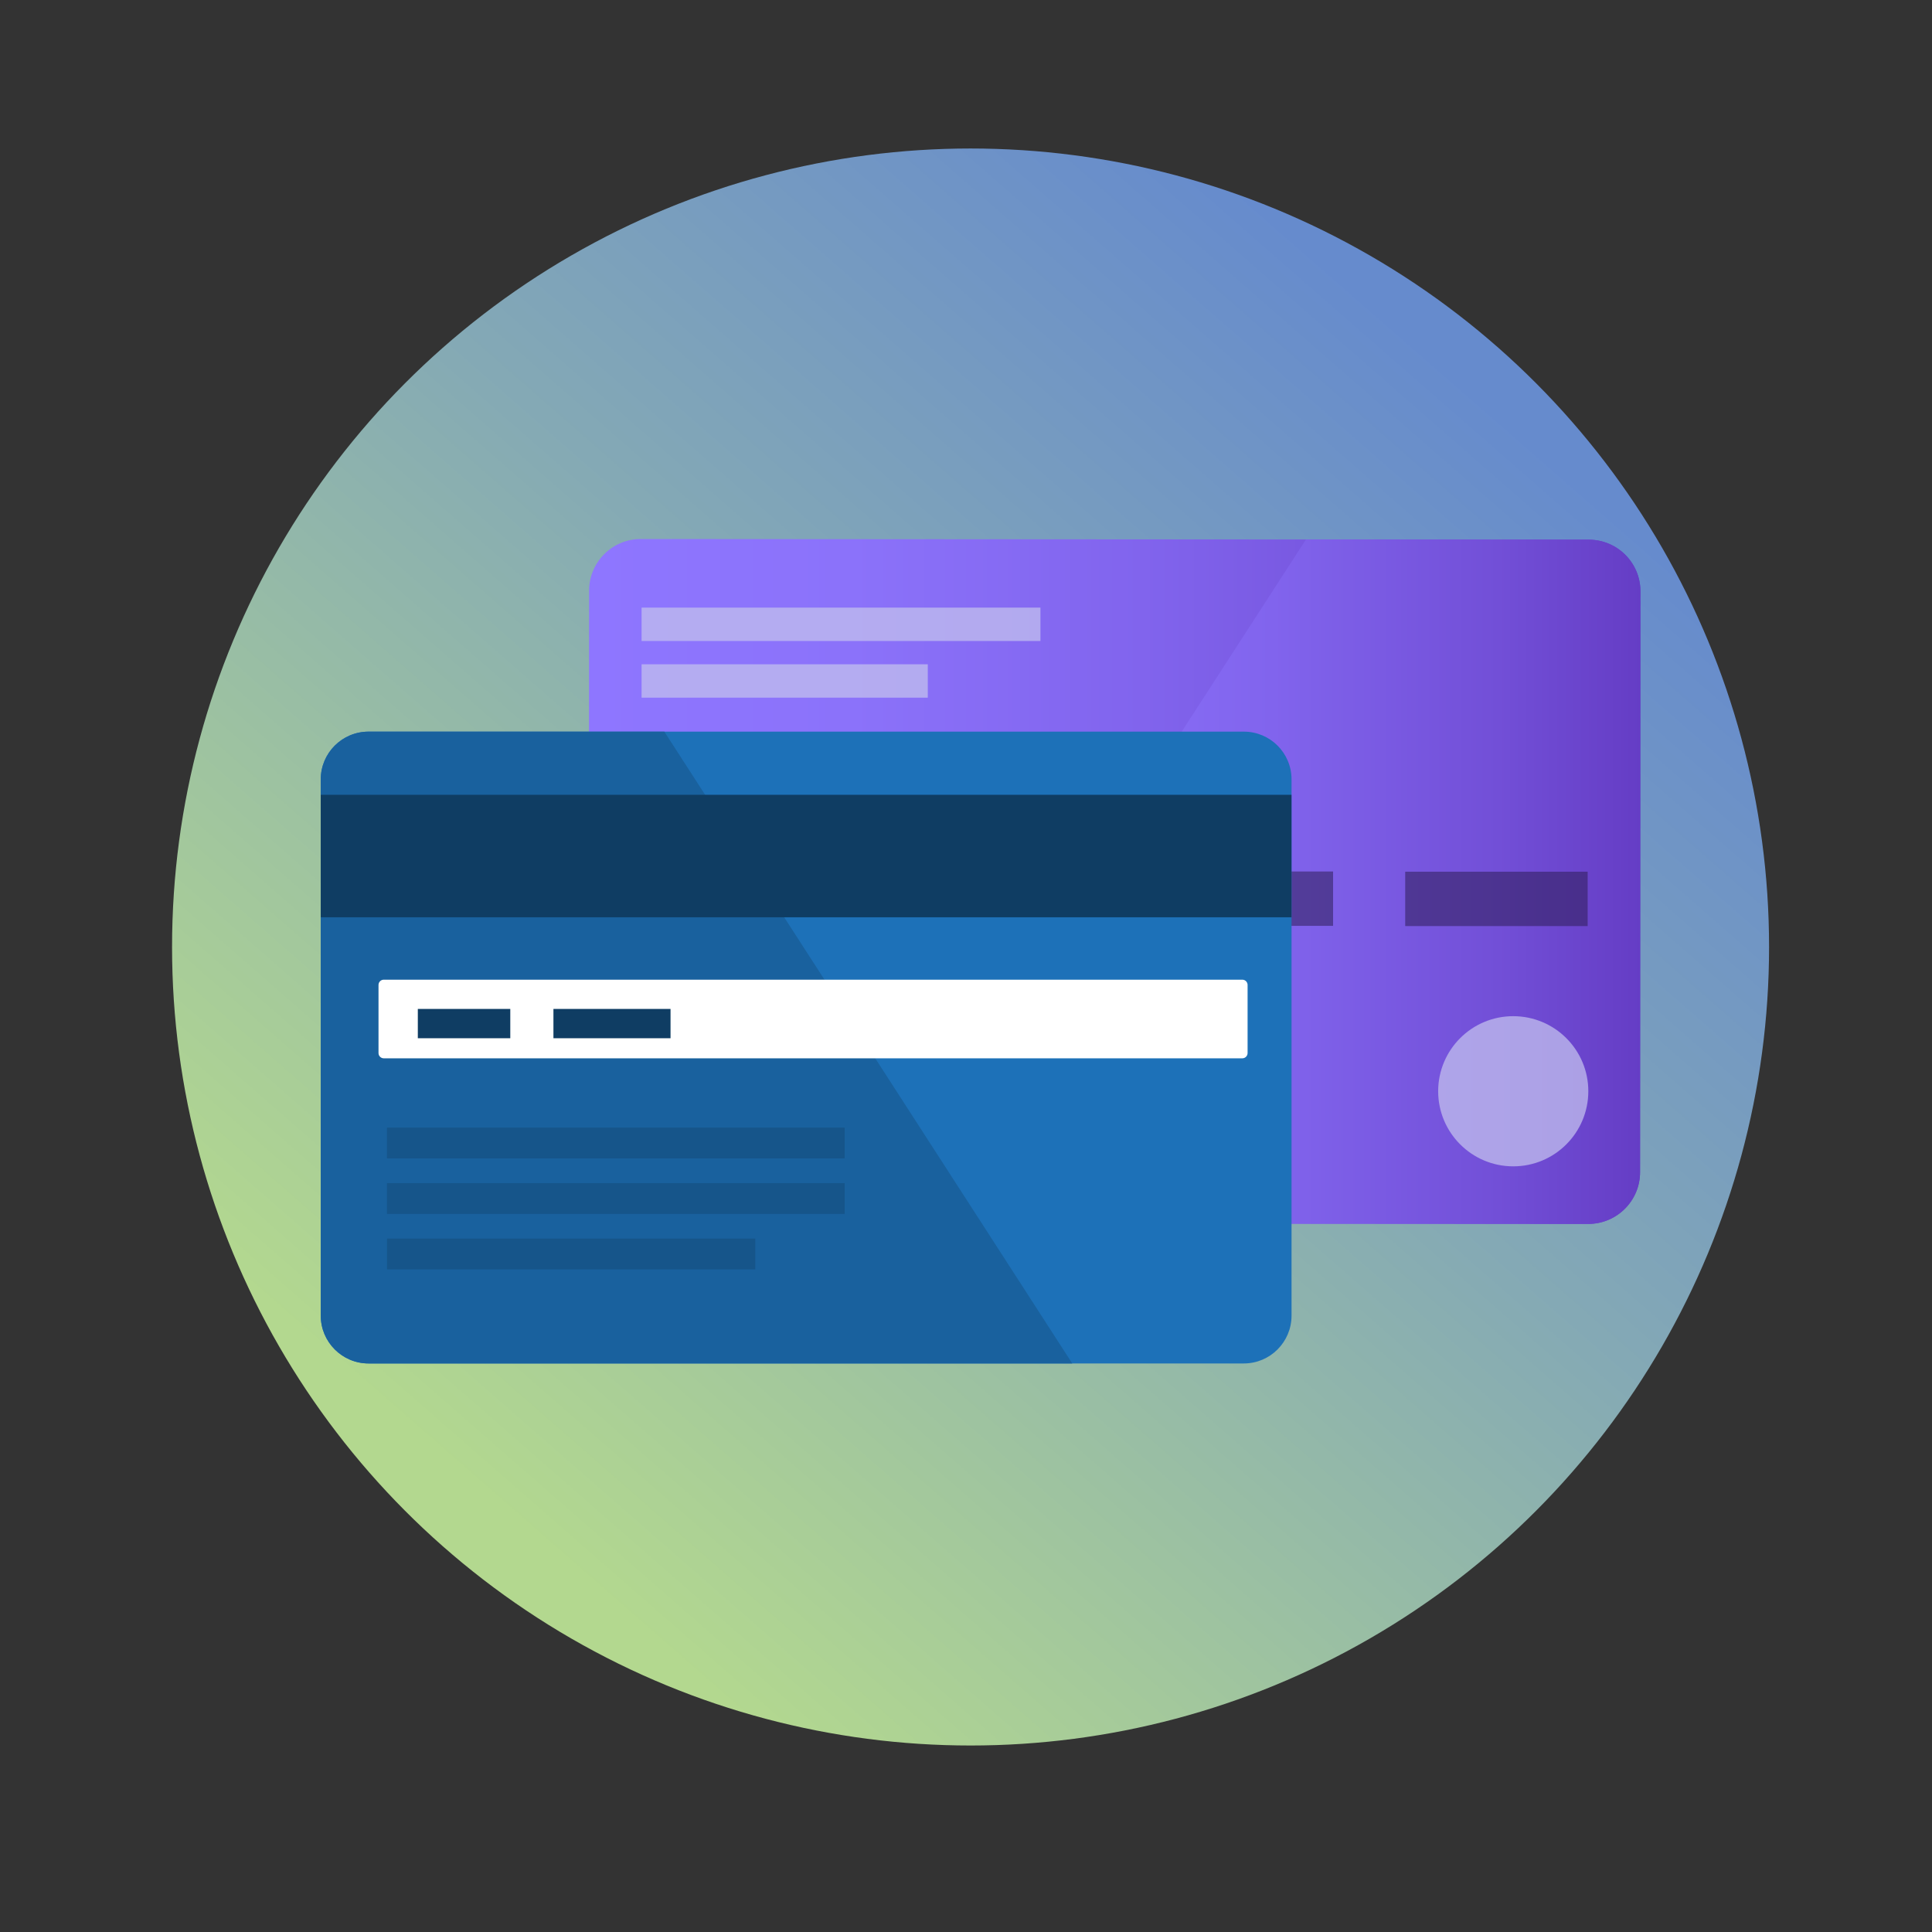 <svg enable-background="new 0 0 360 360" viewBox="0 0 360 360" xmlns="http://www.w3.org/2000/svg" xmlns:xlink="http://www.w3.org/1999/xlink"><rect x="0" y="0" width="360" height="360" fill="#333333" stroke="none"/><linearGradient id="a" gradientTransform="matrix(.658 -.753 .753 .658 -1273.399 -297.547)" gradientUnits="userSpaceOnUse" x1="451.452" x2="749.025" y1="1406.859" y2="1406.859"><stop offset=".04" stop-color="#b3d88f"/><stop offset=".574" stop-color="#84a9b5"/><stop offset=".97" stop-color="#668bcd"/></linearGradient><linearGradient id="b"><stop offset="0" stop-color="#8e76ff"/><stop offset=".25" stop-color="#8b72fa"/><stop offset=".527" stop-color="#8164ed"/><stop offset=".817" stop-color="#724fd7"/><stop offset="1" stop-color="#653dc5"/></linearGradient><linearGradient id="c" gradientUnits="userSpaceOnUse" x1="109.699" x2="305.673" xlink:href="#b" y1="164.249" y2="164.249"/><linearGradient id="d" gradientUnits="userSpaceOnUse" x1="160.938" x2="305.673" xlink:href="#b" y1="164.291" y2="164.291"/><circle cx="180.85" cy="176.46" fill="url(#a)" r="148.79"/><path d="m305.67 110.19-.07 108.23c0 5.32-4.32 9.64-9.65 9.64l-176.63-.12c-5.32 0-9.62-4.34-9.62-9.65l.07-108.23c0-5.32 4.32-9.63 9.63-9.62l176.63.12c5.34 0 9.65 4.32 9.64 9.63z" fill="url(#c)"/><path d="m305.67 110.19-.07 108.23c0 5.32-4.32 9.64-9.65 9.64l-135.01-.09 82.41-127.45 52.69.04c5.33 0 9.64 4.32 9.63 9.63z" fill="url(#d)"/><path d="m119.55 113.22h74.32v6.22h-74.32z" fill="#c1beed" opacity=".75"/><path d="m119.55 123.78h53.33v6.22h-53.33z" fill="#c1beed" opacity=".75"/><path d="m119.52 162.33h34v10.13h-34z" fill="#2d1c56" opacity=".54"/><path d="m166.96 162.36h34v10.13h-34z" fill="#2d1c56" opacity=".54"/><path d="m214.4 162.39h34v10.13h-34z" fill="#2d1c56" opacity=".54"/><path d="m261.84 162.43h34v10.13h-34z" fill="#2d1c56" opacity=".54"/><g fill="#c1beed"><path d="m267.98 203.33c.01-7.73 6.27-13.99 14-13.98s13.99 6.27 13.98 14-6.27 13.99-14 13.98c-7.72 0-13.98-6.27-13.98-14z" opacity=".75"/><path d="m180.38 200.91h19.36v8.4h-19.36z" opacity=".75"/><path d="m216.56 200.93h19.36v8.4h-19.36z" opacity=".75"/><path d="m202.44 217.62c-.14 0-.28-.03-.41-.1-.45-.23-.63-.78-.4-1.23l9.81-19.35c.23-.45.78-.63 1.23-.4s.63.78.4 1.23l-9.81 19.35c-.17.31-.49.5-.82.5z" opacity=".75"/></g><path d="m59.77 145.22v99.93c0 4.91 3.98 8.91 8.91 8.91h163.09c4.91 0 8.89-4 8.89-8.91v-99.93c0-4.91-3.98-8.89-8.89-8.89h-163.09c-4.93 0-8.91 3.98-8.91 8.89z" fill="#1d71b8"/><path d="m59.77 145.22v99.93c0 4.91 3.98 8.91 8.91 8.91h131.12l-76.01-117.73h-55.11c-4.93 0-8.91 3.98-8.91 8.89z" fill="#19619e"/><path d="m59.77 148.1h180.88v22.82h-180.88z" fill="#0f3d63"/><path d="m71.51 197.2h159.98c.54 0 .98-.44.98-.98v-12.69c0-.54-.44-.98-.98-.98h-159.98c-.54 0-.98.44-.98.98v12.69c0 .54.44.98.98.98z" fill="#fff"/><path d="m103.12 188.01h21.82v5.46h-21.82z" fill="#0f3d63" transform="matrix(-1 0 0 -1 228.064 381.47)"/><path d="m77.85 188.01h17.23v5.46h-17.23z" fill="#0f3d63" transform="matrix(-1 0 0 -1 172.935 381.47)"/><path d="m72.11 210.12h85.28v5.74h-85.28z" fill="#16558a" transform="matrix(-1 0 0 -1 229.499 425.975)"/><path d="m72.11 220.45h85.28v5.74h-85.28z" fill="#16558a" transform="matrix(-1 0 0 -1 229.499 446.648)"/><path d="m72.11 230.79h68.62v5.74h-68.62z" fill="#16558a" transform="matrix(-1 0 0 -1 212.846 467.321)"/></svg>